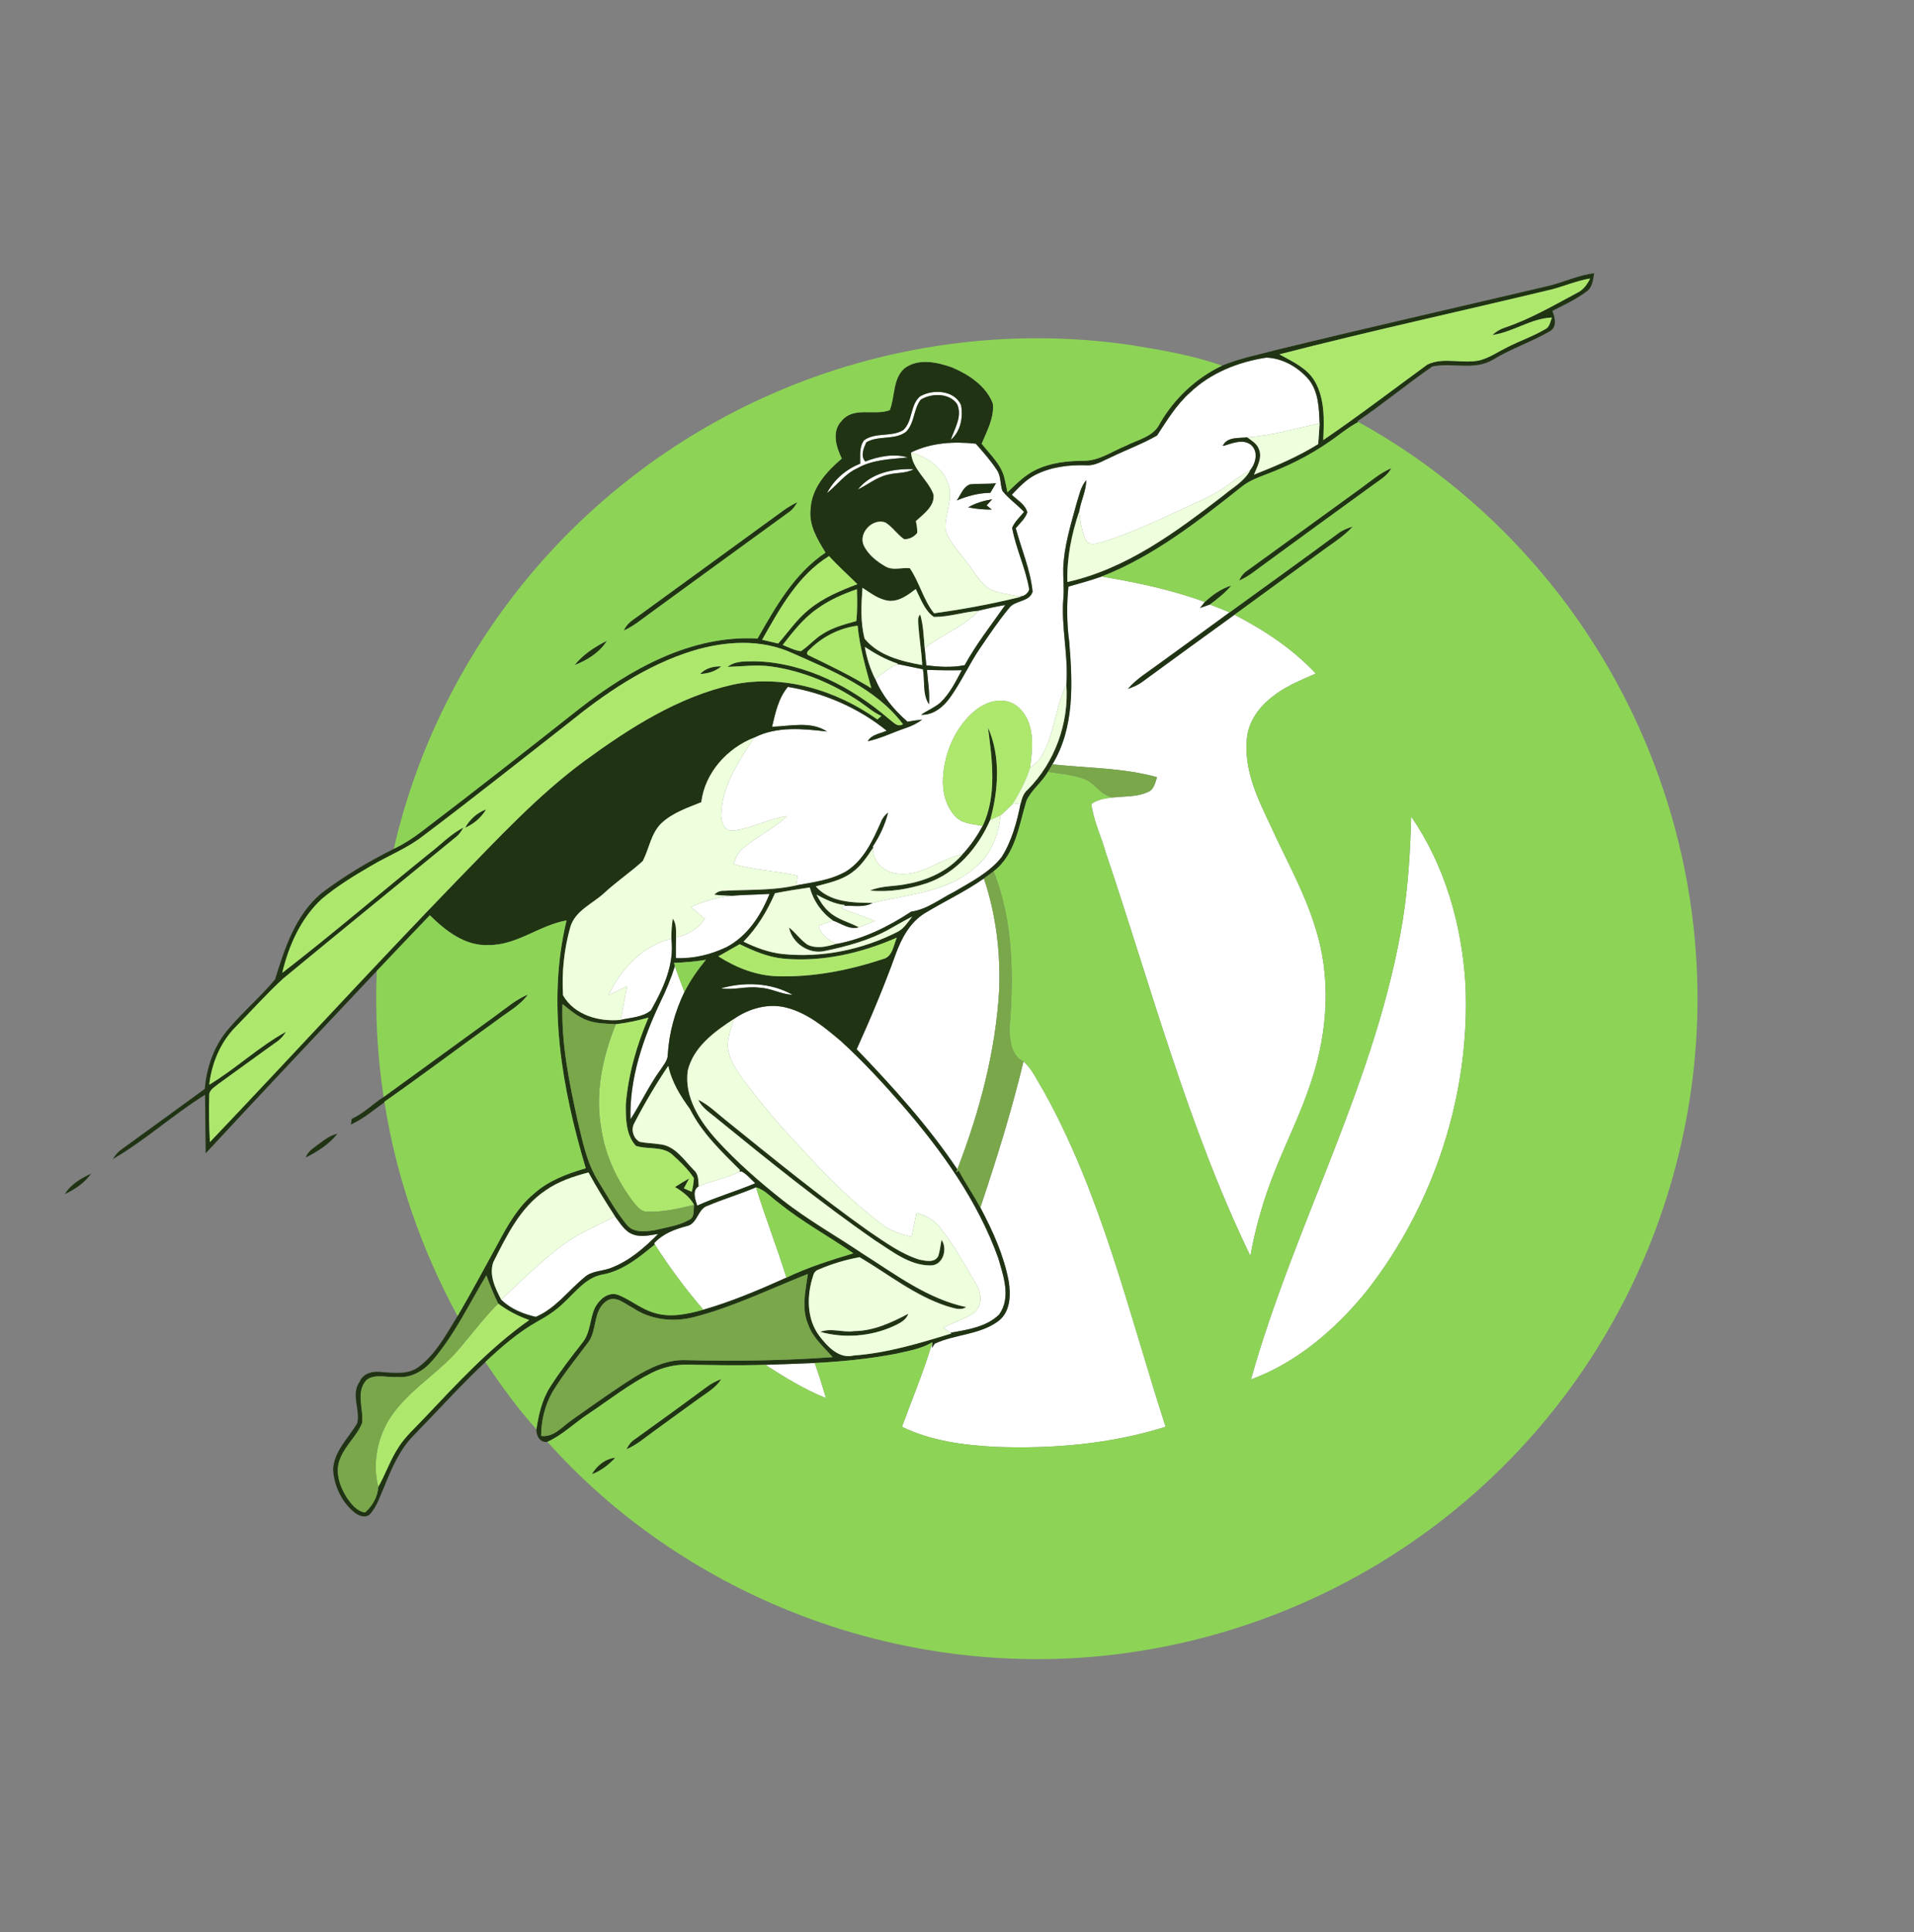 <?xml version="1.0" encoding="UTF-8" ?>
<!DOCTYPE svg PUBLIC "-//W3C//DTD SVG 1.1//EN" "http://www.w3.org/Graphics/SVG/1.1/DTD/svg11.dtd">
<svg width="650pt" height="656pt" viewBox="0 0 650 656" version="1.1" xmlns="http://www.w3.org/2000/svg">
<rect x="0" y="0" width="650" height="656" fill="#808080" stroke="none"/>
<g id="#ffffffff">
<path fill="#ffffff" opacity="1.00" d=" M 404.17 133.26 C 411.19 126.57 420.57 122.87 430.05 121.42 C 435.55 121.61 440.77 124.61 444.34 128.72 C 447.80 132.89 447.94 138.59 448.14 143.74 C 439.97 145.40 431.94 147.96 423.57 148.47 C 420.75 148.87 416.86 148.22 415.32 151.25 L 414.40 150.87 L 415.53 151.39 C 418.43 150.54 422.03 148.91 424.79 151.01 C 427.42 153.22 426.53 157.21 424.61 159.57 C 422.10 161.02 419.69 162.64 417.40 164.42 C 413.05 167.74 407.96 169.85 403.03 172.13 C 393.80 176.44 384.53 180.80 374.82 183.93 C 372.90 184.36 369.95 185.61 368.73 183.32 C 367.29 180.32 366.92 176.96 366.49 173.71 C 367.03 170.09 368.86 166.75 368.89 163.04 C 366.96 165.30 366.47 168.33 365.57 171.07 C 363.62 178.27 361.34 185.50 361.08 193.01 C 361.01 196.32 361.41 199.63 361.14 202.93 C 360.27 212.81 362.93 222.59 362.14 232.48 C 358.46 240.00 358.14 248.71 354.08 256.10 C 353.19 258.05 351.47 259.38 349.83 260.66 C 350.45 255.42 351.21 249.87 349.14 244.84 C 347.78 241.47 344.86 238.36 341.09 237.99 C 336.98 237.44 333.04 239.44 330.11 242.16 C 324.08 247.73 320.74 255.84 320.26 263.96 C 319.97 268.73 321.14 273.86 324.59 277.34 C 326.94 279.81 330.60 279.76 333.71 280.46 C 331.79 283.93 329.55 287.23 326.83 290.12 C 319.57 291.37 313.61 297.16 305.96 296.71 C 301.07 296.71 296.23 293.10 296.51 287.86 L 296.43 287.37 C 298.75 283.87 300.56 280.00 301.59 275.92 C 300.54 276.75 299.67 277.80 299.20 279.08 C 296.46 285.26 293.45 291.89 287.58 295.72 C 282.37 298.82 276.23 299.53 270.37 300.61 C 270.55 299.50 270.73 298.41 270.91 297.31 C 263.69 295.72 256.24 295.41 249.11 293.38 C 249.82 291.51 250.52 289.51 252.14 288.22 C 256.85 284.06 262.74 281.47 267.27 277.08 C 260.97 278.01 255.28 281.31 248.96 282.01 C 245.71 282.42 244.73 278.51 244.96 276.01 C 245.45 266.40 251.07 258.22 256.16 250.43 C 263.81 246.54 272.61 247.42 280.84 248.38 C 275.43 244.76 268.29 246.56 262.19 246.77 C 263.33 242.04 264.34 237.04 267.57 233.22 C 279.74 235.21 291.54 240.34 301.13 248.10 C 298.93 249.13 296.00 249.33 294.70 251.68 C 299.06 250.74 303.08 248.74 307.28 247.30 C 309.38 246.62 311.40 245.68 313.16 244.33 C 311.49 244.49 309.84 244.76 308.20 245.05 C 303.57 241.02 299.64 236.30 297.26 230.60 C 299.56 228.65 302.03 226.89 304.68 225.45 C 307.59 226.06 310.51 226.65 313.43 227.24 C 314.14 231.14 313.23 235.68 315.47 239.12 C 315.81 235.21 315.08 231.33 314.80 227.44 C 318.74 227.58 322.69 227.64 326.63 227.55 C 324.60 231.40 322.61 235.39 319.46 238.47 C 317.47 240.22 314.96 241.20 312.79 242.69 C 316.99 242.88 320.41 239.98 322.71 236.75 C 326.49 231.45 329.16 225.45 332.83 220.07 C 335.96 215.49 339.06 210.86 342.60 206.58 C 344.57 203.70 349.50 204.56 350.67 200.93 C 349.94 193.50 346.89 186.52 344.95 179.35 C 346.36 177.65 348.14 176.11 348.88 173.97 C 348.17 171.25 345.48 169.83 343.61 167.99 C 345.95 165.54 348.32 162.98 351.35 161.36 C 356.76 158.52 362.99 157.78 369.02 157.98 C 372.04 158.17 374.62 156.38 377.28 155.25 C 382.46 152.73 387.93 150.74 392.93 147.87 C 396.30 142.73 399.52 137.38 404.17 133.26 Z" />
<path fill="#ffffff" opacity="1.00" d=" M 312.43 134.60 C 316.77 132.07 324.02 132.42 326.36 137.49 C 327.15 141.59 326.25 146.55 322.88 149.33 C 324.19 145.49 326.92 141.28 325.02 137.18 C 322.37 133.37 316.31 133.44 312.68 135.71 C 310.18 138.95 310.64 143.73 307.64 146.67 C 303.72 149.52 298.32 147.76 294.21 150.17 C 293.29 152.19 292.14 154.76 293.85 156.69 C 298.37 154.97 303.56 153.91 308.31 155.32 C 302.47 155.91 296.35 156.01 291.11 159.01 C 286.95 160.87 284.32 164.70 280.84 167.44 C 283.20 162.87 287.35 159.30 292.13 157.44 C 292.17 154.78 291.73 151.77 293.43 149.50 C 297.32 146.65 302.71 148.49 306.75 146.03 C 310.03 142.99 309.03 137.52 312.43 134.60 Z" />
<path fill="#ffffff" opacity="1.00" d=" M 309.40 153.62 C 316.26 150.28 323.90 149.84 331.38 150.65 C 333.91 153.49 336.43 156.37 338.53 159.56 C 339.99 161.64 339.60 164.33 340.40 166.65 C 342.53 169.34 345.41 171.31 347.77 173.80 C 346.37 175.55 344.62 177.11 343.72 179.19 C 345.01 186.34 348.34 192.98 349.54 200.16 C 349.10 201.61 347.53 202.70 346.02 202.51 C 342.47 201.68 338.62 201.45 335.41 199.60 C 332.25 197.02 330.36 193.29 327.79 190.20 C 325.40 186.94 322.30 183.96 321.16 179.98 C 320.61 174.64 324.02 169.30 321.91 164.06 C 319.94 158.63 314.78 155.11 309.40 153.62 M 329.43 164.46 C 327.06 165.29 326.27 168.10 324.90 169.93 C 328.53 168.41 332.37 167.39 336.32 167.33 C 336.95 166.24 337.59 165.15 338.24 164.06 C 335.31 164.44 332.35 164.13 329.43 164.46 M 328.77 172.26 C 331.42 172.80 334.11 173.05 336.82 173.02 C 336.38 172.66 335.50 171.95 335.06 171.60 C 335.69 170.90 336.32 170.21 336.95 169.51 C 334.09 170.00 331.30 170.82 328.77 172.26 Z" />
<path fill="#ffffff" opacity="1.00" d=" M 291.34 166.20 C 295.71 160.56 303.53 159.01 310.31 159.31 C 307.58 160.83 304.33 160.39 301.40 161.20 C 297.67 162.04 294.72 164.59 291.34 166.20 Z" />
<path fill="#ffffff" opacity="1.00" d=" M 362.84 199.17 C 366.63 198.13 370.42 197.04 374.14 195.75 C 386.00 197.78 397.83 200.22 409.16 204.39 C 408.75 204.90 407.94 205.92 407.53 206.44 C 408.28 206.17 409.78 205.63 410.53 205.36 L 410.87 205.26 C 413.12 206.08 415.35 207.00 417.56 207.93 C 409.57 213.83 401.49 219.62 393.47 225.48 C 389.89 228.16 385.96 230.46 383.03 233.90 C 384.66 233.33 386.28 232.70 387.69 231.68 C 398.18 223.99 408.70 216.34 419.24 208.73 C 429.37 213.95 439.03 220.32 446.84 228.69 C 441.65 230.99 436.27 233.13 431.84 236.77 C 427.41 240.22 423.88 245.21 423.42 250.94 C 422.41 261.41 427.12 271.19 431.51 280.37 C 436.62 291.73 442.90 302.62 446.56 314.59 C 452.17 331.60 450.96 350.33 445.30 367.17 C 441.91 377.69 436.90 387.59 432.84 397.86 C 429.15 407.08 426.39 416.65 424.63 426.43 C 403.45 382.62 391.03 335.37 375.50 289.43 C 373.97 283.93 371.34 278.69 370.63 273.00 C 372.82 271.31 375.65 271.04 378.31 270.74 C 382.22 270.32 386.39 270.60 390.01 268.83 C 391.97 267.96 392.29 265.67 392.94 263.88 C 381.36 260.67 369.25 260.80 357.40 259.51 C 364.98 247.05 364.25 231.87 363.11 217.89 C 362.27 211.68 362.22 205.40 362.84 199.17 Z" />
<path fill="#ffffff" opacity="1.00" d=" M 332.52 207.28 C 335.46 206.57 338.40 205.91 341.39 205.42 C 336.69 212.15 331.57 218.63 327.61 225.85 C 323.31 226.72 318.91 226.44 314.58 225.91 C 314.41 223.94 314.19 221.99 314.02 220.03 C 319.94 215.49 327.24 212.83 332.43 207.38 L 332.52 207.28 Z" />
<path fill="#ffffff" opacity="1.00" d=" M 339.84 276.80 C 341.21 275.60 342.51 274.32 343.83 273.06 C 344.53 272.96 345.93 272.78 346.63 272.69 C 345.37 279.04 343.65 285.49 340.16 291.01 C 335.92 296.37 329.62 299.50 323.85 302.91 C 319.12 305.28 314.83 308.78 309.46 309.53 C 301.66 314.65 293.17 318.87 283.92 320.53 L 283.86 320.49 C 281.37 318.99 278.66 317.38 277.92 314.35 C 279.57 313.74 281.22 313.15 282.88 312.56 C 285.70 313.55 288.52 315.79 291.65 314.84 C 293.52 314.23 295.31 313.45 297.12 312.68 C 293.34 311.19 289.48 309.91 285.73 308.34 L 286.63 307.57 C 289.89 307.41 293.35 308.25 296.36 306.58 C 308.47 303.61 322.35 302.99 331.87 293.93 C 336.84 289.65 339.11 283.15 339.84 276.80 Z" />
<path fill="#ffffff" opacity="1.00" d=" M 479.24 277.28 C 490.73 293.88 496.40 313.96 497.66 333.97 C 499.42 371.20 487.14 408.90 464.21 438.24 C 453.75 451.18 440.60 462.56 424.83 468.38 C 439.69 415.44 467.72 366.60 476.47 311.88 C 478.23 300.43 478.95 288.85 479.24 277.28 Z" />
<path fill="#ffffff" opacity="1.00" d=" M 314.03 310.09 C 320.66 306.04 327.77 302.77 334.13 298.27 C 338.23 310.38 339.79 323.30 339.33 336.05 C 338.13 357.01 332.64 377.53 325.11 397.05 C 315.22 382.26 303.21 369.06 290.93 356.25 C 295.70 345.70 300.19 335.02 304.12 324.13 C 306.09 318.71 308.96 313.20 314.03 310.09 Z" />
<path fill="#ffffff" opacity="1.00" d=" M 248.21 304.16 C 252.58 303.81 256.96 303.78 261.34 303.51 C 258.43 310.82 253.78 317.93 246.63 321.63 C 241.32 324.13 235.43 325.59 229.53 325.29 C 229.51 322.94 229.51 320.60 229.59 318.26 C 233.54 317.40 237.13 315.40 239.36 311.95 C 237.79 310.58 236.15 309.30 234.60 307.92 C 238.92 305.99 243.52 304.75 248.21 304.16 Z" />
<path fill="#ffffff" opacity="1.00" d=" M 206.68 337.89 C 210.78 329.04 218.28 321.10 227.99 318.72 C 229.11 327.40 225.25 335.70 221.07 343.05 C 218.29 345.42 214.24 345.46 210.80 346.28 C 211.55 342.47 212.27 338.66 212.94 334.84 C 210.86 335.86 208.78 336.89 206.68 337.89 Z" />
<path fill="#ffffff" opacity="1.00" d=" M 229.21 327.99 C 230.17 330.96 231.30 333.88 232.44 336.79 C 229.23 343.45 227.21 350.67 226.78 358.07 C 226.79 360.04 225.37 361.54 224.38 363.12 C 220.47 368.47 217.69 374.51 214.11 380.07 C 213.72 366.15 218.37 352.70 224.23 340.28 C 226.19 336.31 227.88 332.21 229.21 327.99 Z" />
<path fill="#ffffff" opacity="1.00" d=" M 244.88 335.57 C 252.81 333.31 261.86 333.63 269.14 337.76 C 265.26 337.62 261.78 335.47 257.89 335.35 C 253.55 334.75 249.20 336.28 244.88 335.57 Z" />
<path fill="#ffffff" opacity="1.00" d=" M 249.25 345.96 C 254.39 342.39 260.95 340.53 267.12 342.14 C 274.25 343.98 280.06 348.83 285.57 353.48 C 293.05 360.31 299.92 367.76 306.57 375.39 C 319.90 390.79 332.03 407.78 338.98 427.08 C 340.76 433.17 343.44 440.61 339.31 446.32 C 334.99 450.59 328.48 451.49 322.78 452.53 C 322.18 452.12 321.00 451.28 320.40 450.86 C 323.73 448.92 327.58 447.97 330.75 445.77 C 333.86 443.27 333.32 438.73 331.35 435.70 C 327.55 429.25 323.92 422.65 319.23 416.80 C 317.27 414.16 314.29 412.71 311.23 411.76 C 310.68 414.46 310.15 417.17 309.60 419.88 C 305.72 419.09 301.92 417.70 298.81 415.18 C 289.10 407.68 280.26 399.09 272.17 389.87 C 265.01 382.61 258.55 374.70 252.40 366.57 C 249.90 363.13 247.39 359.32 247.15 354.95 C 247.23 351.84 248.43 348.92 249.25 345.96 Z" />
<path fill="#ffffff" opacity="1.00" d=" M 347.58 360.39 C 350.53 362.96 352.08 366.68 354.14 369.94 C 374.13 405.62 383.33 445.83 395.85 484.44 C 377.24 490.30 357.52 491.98 338.09 491.25 C 327.25 490.68 316.17 489.25 306.31 484.44 C 309.81 474.90 313.77 465.50 316.65 455.74 L 316.52 457.64 L 317.42 456.22 C 324.26 453.04 332.48 453.25 338.76 448.76 C 343.15 445.71 343.32 439.76 342.55 434.98 C 340.88 426.16 337.11 417.89 332.93 410.00 C 338.42 393.65 343.56 377.16 347.58 360.39 Z" />
<path fill="#ffffff" opacity="1.00" d=" M 237.28 402.77 C 241.80 400.84 246.77 400.15 251.13 397.79 L 251.92 397.78 C 253.70 398.76 254.99 400.41 256.49 401.76 C 250.00 404.50 243.20 406.44 236.78 409.35 C 236.12 407.25 234.92 404.25 237.28 402.77 Z" />
<path fill="#ffffff" opacity="1.00" d=" M 240.51 409.31 C 245.84 407.04 251.41 405.42 256.73 403.13 C 259.92 413.43 263.87 423.49 267.07 433.80 C 257.87 437.93 248.56 441.90 238.85 444.70 C 232.84 437.71 227.36 430.30 222.38 422.54 L 222.13 422.16 C 225.03 418.91 229.06 417.40 233.15 416.32 C 237.01 415.55 236.84 410.31 240.51 409.31 Z" />
<path fill="#ffffff" opacity="1.00" d=" M 189.80 423.71 C 195.55 419.14 202.39 416.34 208.88 413.04 C 210.67 415.30 212.17 418.21 215.10 419.16 C 217.83 420.18 220.73 419.35 223.50 418.98 C 218.83 423.69 213.66 428.20 207.36 430.56 C 204.43 431.66 200.92 431.47 198.49 433.69 C 193.00 438.19 188.68 444.28 181.95 447.13 C 177.65 446.14 173.44 444.45 170.24 441.32 C 176.57 435.25 182.90 429.14 189.80 423.71 Z" />
<path fill="#ffffff" opacity="1.00" d=" M 259.89 463.40 C 265.49 463.20 271.09 463.03 276.69 462.78 C 278.07 466.72 279.33 470.69 280.50 474.70 C 273.19 471.78 266.48 467.64 259.89 463.40 Z" />
</g>
<g id="#203414ff">
<path fill="#203414" opacity="1.00" d=" M 526.02 97.05 C 531.19 95.79 536.05 93.42 541.38 92.77 C 540.97 94.92 540.86 97.44 538.95 98.86 C 535.34 101.59 531.21 103.52 527.19 105.56 C 528.00 107.76 528.90 110.85 526.47 112.39 C 520.19 116.05 513.21 118.35 506.98 122.14 C 500.69 125.91 493.17 122.98 486.41 124.44 C 477.77 130.41 469.66 137.18 460.94 143.08 L 461.28 143.28 C 457.65 145.18 454.55 147.91 451.16 150.17 C 444.65 154.68 437.50 158.23 430.10 161.02 C 427.28 162.09 424.40 163.16 421.98 165.02 C 407.14 176.79 391.95 188.78 374.14 195.75 C 370.42 197.04 366.63 198.13 362.84 199.17 C 362.22 205.40 362.27 211.68 363.11 217.89 C 364.25 231.87 364.98 247.05 357.40 259.51 C 356.92 260.38 356.40 261.21 355.89 262.05 C 353.86 265.62 350.33 268.13 348.60 271.85 C 346.05 280.21 344.89 290.16 337.43 295.83 C 336.35 296.67 335.24 297.47 334.13 298.27 C 327.77 302.77 320.66 306.04 314.03 310.09 C 308.96 313.20 306.09 318.71 304.12 324.13 C 300.19 335.02 295.70 345.70 290.93 356.25 C 303.21 369.06 315.22 382.26 325.11 397.05 L 324.73 398.08 L 325.60 397.45 C 327.86 401.74 330.62 405.73 332.93 410.00 C 337.11 417.89 340.88 426.16 342.55 434.98 C 343.32 439.76 343.15 445.71 338.76 448.76 C 332.48 453.25 324.26 453.04 317.42 456.22 L 316.52 457.64 L 316.65 455.74 C 312.83 458.01 308.38 458.71 304.11 459.68 C 295.06 461.39 285.88 462.32 276.69 462.78 C 271.09 463.03 265.49 463.20 259.89 463.40 C 251.24 463.69 242.59 463.52 233.95 463.35 C 229.54 463.21 225.15 464.19 221.22 466.18 C 213.67 469.97 207.01 475.24 200.00 479.92 C 195.22 483.01 191.14 487.18 185.90 489.55 C 183.40 489.93 182.06 487.48 182.17 485.32 C 182.90 480.30 184.09 475.20 186.85 470.87 C 190.19 465.66 193.97 460.74 197.80 455.87 C 200.55 452.50 200.25 447.86 202.03 444.05 C 203.38 441.36 206.32 438.64 209.56 439.54 C 213.99 441.14 217.62 444.48 222.21 445.76 C 227.69 447.48 233.48 446.19 238.85 444.70 C 248.56 441.90 257.87 437.93 267.07 433.80 C 274.36 430.29 282.09 427.87 289.82 425.54 C 281.44 419.76 272.45 414.89 264.53 408.47 C 261.96 406.66 259.83 404.03 256.73 403.13 C 251.41 405.42 245.84 407.04 240.51 409.31 C 236.84 410.31 237.01 415.55 233.15 416.32 C 229.06 417.40 225.03 418.91 222.13 422.16 L 222.38 422.54 C 217.21 426.80 211.79 431.29 205.04 432.67 C 199.19 433.52 195.60 438.56 191.53 442.28 C 188.92 444.88 185.81 446.89 182.59 448.65 C 176.02 452.35 170.27 457.31 164.81 462.47 C 156.34 470.46 148.54 479.12 140.41 487.44 C 135.59 492.36 132.90 498.79 130.37 505.07 C 129.01 508.13 128.00 511.46 125.73 514.01 C 124.35 515.54 122.06 514.79 120.64 513.73 C 116.12 510.24 113.47 504.61 113.12 498.97 C 113.41 492.71 118.35 488.30 121.32 483.23 C 122.43 478.59 119.05 473.48 122.14 469.14 C 123.43 466.03 126.97 465.43 129.95 465.90 C 134.03 466.13 138.62 466.77 142.13 464.16 C 148.06 459.75 151.56 453.00 155.39 446.86 C 160.17 438.70 164.61 430.35 169.17 422.07 C 172.42 415.98 175.90 409.78 181.32 405.31 C 186.27 400.85 192.62 398.50 198.93 396.67 C 190.83 369.60 185.66 340.48 192.40 312.52 C 183.22 314.11 175.60 320.95 166.01 320.88 C 158.00 321.31 151.35 316.07 145.97 310.76 C 139.94 317.05 133.94 323.37 127.94 329.69 C 108.54 350.29 89.09 370.84 69.85 391.59 C 69.74 384.97 69.74 378.34 69.63 371.72 C 58.82 378.46 49.30 387.16 38.30 393.57 C 39.10 392.30 40.01 391.10 41.26 390.27 C 50.70 383.42 60.15 376.59 69.56 369.71 C 70.12 362.62 72.53 355.60 77.03 350.03 C 82.13 343.86 88.31 338.67 93.42 332.53 C 96.67 321.97 100.36 310.64 109.16 303.29 C 116.81 297.45 125.14 292.54 133.73 288.23 C 137.11 286.58 140.30 284.56 143.27 282.26 C 161.24 268.62 178.96 254.66 196.67 240.70 C 213.93 227.25 234.66 215.53 257.27 216.80 C 263.41 206.02 269.78 194.69 280.35 187.63 C 277.62 183.18 274.63 178.34 275.27 172.88 C 275.59 165.71 280.70 160.11 285.87 155.70 C 283.97 151.73 282.34 146.52 285.83 142.89 C 289.93 137.90 296.93 141.26 302.17 139.26 C 304.00 134.64 303.12 128.68 307.13 125.09 C 311.78 121.52 318.26 122.95 323.36 124.76 C 329.02 127.18 334.86 131.01 337.16 136.98 C 337.71 141.81 335.17 146.32 333.38 150.66 C 336.35 154.44 340.28 157.92 341.23 162.85 C 341.57 164.27 341.84 165.72 342.13 167.16 C 345.07 164.37 347.95 161.37 351.65 159.58 C 356.73 157.09 362.48 156.48 368.07 156.45 C 373.31 156.48 377.68 153.23 382.37 151.35 C 386.42 149.24 391.74 148.33 393.89 143.80 C 398.77 135.33 406.20 128.33 415.05 124.14 C 421.14 121.61 427.65 120.41 433.99 118.69 C 464.61 111.24 495.34 104.26 526.02 97.05 M 527.12 98.23 C 496.25 105.66 465.23 112.40 434.48 120.31 C 438.87 122.74 443.83 124.91 446.49 129.42 C 449.98 135.45 449.69 142.70 449.38 149.42 C 461.43 141.23 472.99 132.35 484.76 123.77 C 490.42 121.07 496.97 123.76 502.89 122.25 C 506.14 121.28 508.96 119.32 511.98 117.85 C 516.16 115.71 520.64 114.20 524.69 111.81 C 526.30 111.12 526.44 109.23 527.05 107.82 C 519.85 108.10 513.83 112.78 506.80 113.75 C 508.03 112.61 509.48 111.74 511.09 111.22 C 519.67 108.33 527.53 103.74 535.49 99.49 C 537.62 98.52 539.02 96.63 540.00 94.56 C 535.57 95.30 531.43 97.08 527.12 98.23 M 404.17 133.26 C 399.52 137.38 396.30 142.73 392.93 147.87 C 387.93 150.74 382.46 152.73 377.28 155.25 C 374.62 156.38 372.04 158.17 369.02 157.98 C 362.99 157.78 356.76 158.52 351.35 161.36 C 348.32 162.98 345.95 165.54 343.61 167.99 C 345.48 169.83 348.17 171.25 348.88 173.97 C 348.14 176.11 346.36 177.65 344.95 179.35 C 346.89 186.52 349.94 193.50 350.67 200.93 C 349.50 204.56 344.57 203.70 342.60 206.58 C 339.06 210.86 335.96 215.49 332.83 220.07 C 329.16 225.45 326.49 231.45 322.71 236.75 C 320.41 239.98 316.99 242.88 312.79 242.69 C 314.96 241.20 317.47 240.22 319.46 238.47 C 322.61 235.39 324.60 231.40 326.63 227.55 C 322.69 227.64 318.74 227.58 314.80 227.44 C 315.08 231.33 315.81 235.21 315.47 239.12 C 313.23 235.68 314.14 231.14 313.43 227.24 C 310.51 226.65 307.59 226.06 304.68 225.45 L 304.88 225.33 C 300.88 224.02 297.20 221.96 293.70 219.66 C 294.37 223.45 295.51 227.16 297.26 230.60 C 299.64 236.30 303.57 241.02 308.20 245.05 C 309.84 244.76 311.49 244.49 313.16 244.33 C 311.40 245.68 309.38 246.62 307.28 247.30 C 303.08 248.74 299.06 250.74 294.70 251.68 C 296.00 249.33 298.93 249.13 301.13 248.10 C 291.54 240.34 279.74 235.21 267.57 233.22 C 264.34 237.04 263.33 242.04 262.19 246.77 C 268.29 246.56 275.43 244.76 280.84 248.38 C 272.61 247.42 263.81 246.54 256.16 250.43 C 246.95 254.01 239.39 262.38 238.16 272.37 C 233.42 274.29 228.37 275.97 224.58 279.55 C 221.05 283.01 220.47 288.15 218.29 292.36 C 214.09 296.16 209.36 299.36 205.19 303.22 C 201.22 306.89 195.33 309.17 193.68 314.78 C 191.57 322.26 190.73 330.20 191.21 337.94 C 195.05 344.68 203.48 347.01 210.80 346.28 C 214.24 345.46 218.29 345.42 221.07 343.05 C 225.25 335.70 229.11 327.40 227.99 318.72 C 227.98 316.42 228.12 314.13 228.48 311.87 C 229.79 313.76 229.58 316.07 229.59 318.26 C 229.51 320.60 229.51 322.94 229.53 325.29 C 235.43 325.59 241.32 324.13 246.63 321.63 C 253.78 317.93 258.43 310.82 261.34 303.51 C 256.96 303.78 252.58 303.81 248.21 304.16 C 246.33 304.12 244.45 304.01 242.59 303.78 C 243.44 302.83 244.64 302.40 245.91 302.45 C 254.08 302.00 262.34 302.43 270.37 300.61 C 276.23 299.53 282.37 298.82 287.58 295.72 C 293.45 291.89 296.46 285.26 299.20 279.08 C 299.67 277.80 300.54 276.75 301.59 275.92 C 300.56 280.00 298.75 283.87 296.43 287.37 L 296.51 287.86 C 294.46 290.89 292.41 294.06 289.38 296.21 C 285.79 298.93 281.27 299.78 277.04 300.97 C 281.89 306.42 289.62 306.50 296.36 306.58 C 293.35 308.25 289.89 307.41 286.63 307.57 L 286.96 307.29 C 283.43 307.00 280.33 305.35 277.27 303.76 C 278.42 305.82 279.64 307.91 281.44 309.49 C 284.30 312.18 288.25 313.05 291.65 314.84 C 288.52 315.79 285.70 313.55 282.88 312.56 C 278.99 309.88 276.23 305.86 274.99 301.32 C 271.04 301.88 267.10 302.52 263.18 303.29 C 260.55 309.32 257.14 315.01 252.51 319.72 C 256.74 321.78 261.23 323.47 265.95 323.94 C 279.19 325.26 292.73 322.48 304.58 316.51 C 306.90 315.43 308.27 313.14 309.79 311.21 C 307.25 312.50 304.79 313.94 302.30 315.33 C 295.47 319.22 287.77 321.28 280.13 322.89 C 274.71 324.15 269.03 320.28 267.95 314.91 C 270.23 316.68 271.86 319.17 274.27 320.78 C 277.30 322.22 280.80 321.42 283.86 320.49 L 283.92 320.53 C 293.17 318.87 301.66 314.65 309.46 309.53 C 314.83 308.78 319.12 305.28 323.85 302.91 C 329.62 299.50 335.92 296.37 340.16 291.01 C 343.65 285.49 345.37 279.04 346.63 272.69 L 346.65 272.69 C 347.05 270.95 347.65 269.23 349.07 268.05 C 358.25 258.80 363.06 245.45 362.14 232.48 C 362.93 222.59 360.27 212.81 361.14 202.93 C 361.41 199.63 361.01 196.32 361.08 193.01 C 361.34 185.50 363.62 178.27 365.57 171.07 C 366.47 168.33 366.96 165.30 368.89 163.04 C 368.86 166.75 367.03 170.09 366.49 173.71 C 363.89 181.39 362.27 189.48 362.49 197.61 C 382.54 193.13 399.40 180.62 415.36 168.31 C 418.58 165.56 422.62 163.48 424.61 159.57 C 426.53 157.21 427.42 153.22 424.79 151.01 C 422.03 148.91 418.43 150.54 415.53 151.39 L 414.40 150.87 L 415.32 151.25 C 416.86 148.22 420.75 148.87 423.57 148.47 C 425.01 149.61 426.82 150.56 427.49 152.40 C 428.82 155.39 426.92 158.42 425.86 161.16 C 433.35 158.20 440.82 155.06 447.66 150.77 C 447.87 148.43 448.02 146.08 448.14 143.74 C 447.94 138.59 447.80 132.89 444.34 128.72 C 440.77 124.61 435.55 121.61 430.05 121.42 C 420.57 122.87 411.19 126.57 404.17 133.26 M 312.43 134.60 C 309.03 137.52 310.03 142.99 306.75 146.03 C 302.71 148.49 297.32 146.65 293.43 149.50 C 291.73 151.77 292.17 154.78 292.13 157.44 C 287.35 159.30 283.20 162.87 280.84 167.44 C 284.32 164.70 286.95 160.87 291.11 159.01 C 296.35 156.01 302.47 155.91 308.31 155.32 C 303.56 153.91 298.37 154.97 293.85 156.69 C 292.14 154.76 293.29 152.19 294.21 150.17 C 298.32 147.76 303.72 149.52 307.64 146.67 C 310.64 143.73 310.18 138.95 312.68 135.71 C 316.31 133.44 322.37 133.37 325.02 137.18 C 326.92 141.28 324.19 145.49 322.88 149.33 C 326.25 146.55 327.15 141.59 326.36 137.49 C 324.02 132.42 316.77 132.07 312.43 134.60 M 309.40 153.62 C 309.74 159.38 315.20 162.81 317.05 167.97 C 317.39 172.01 313.63 174.50 311.03 176.94 C 311.36 178.25 311.51 179.58 311.51 180.93 C 310.45 182.28 308.76 183.18 307.02 183.06 C 304.66 181.45 303.10 178.88 300.65 177.39 C 296.44 175.85 291.58 180.79 293.24 184.99 C 294.71 188.24 297.66 190.57 300.69 192.32 C 303.20 193.81 306.22 192.65 308.96 192.91 C 312.26 197.67 313.52 203.63 317.21 208.22 C 327.12 206.87 336.99 205.05 346.68 202.64 L 346.02 202.51 C 347.53 202.70 349.10 201.61 349.54 200.16 C 348.34 192.98 345.01 186.34 343.72 179.19 C 344.62 177.11 346.37 175.55 347.77 173.80 C 345.41 171.31 342.53 169.34 340.40 166.65 C 339.60 164.33 339.99 161.64 338.53 159.56 C 336.43 156.37 333.91 153.49 331.38 150.65 C 323.90 149.84 316.26 150.28 309.40 153.62 M 291.34 166.20 C 294.72 164.59 297.67 162.04 301.40 161.20 C 304.33 160.39 307.58 160.83 310.31 159.31 C 303.53 159.01 295.71 160.56 291.34 166.20 M 258.82 217.22 C 260.64 217.64 262.45 218.06 264.27 218.50 C 267.76 214.55 270.73 210.08 274.91 206.80 C 279.69 202.89 285.46 200.52 291.17 198.35 C 287.97 195.16 284.57 192.17 281.55 188.81 C 270.91 195.36 264.81 206.69 258.82 217.22 M 277.57 206.66 C 272.84 209.92 269.30 214.51 265.81 218.98 C 267.83 219.78 269.81 220.85 272.01 221.10 C 274.63 219.38 276.65 216.88 279.36 215.26 C 282.83 213.01 286.87 211.98 290.80 210.87 C 291.20 207.27 291.12 203.66 291.01 200.06 C 286.28 201.69 281.64 203.72 277.57 206.66 M 292.90 199.58 C 292.48 205.32 292.16 211.23 293.63 216.85 C 298.32 222.63 306.17 224.55 313.18 225.81 C 312.95 221.20 312.17 216.65 311.85 212.06 C 311.83 210.89 311.52 209.54 312.51 208.65 C 313.60 212.34 313.68 216.22 314.02 220.03 C 314.19 221.99 314.41 223.94 314.58 225.91 C 318.91 226.44 323.31 226.72 327.61 225.85 C 331.57 218.63 336.69 212.15 341.39 205.42 C 338.40 205.91 335.46 206.57 332.52 207.28 L 332.43 207.38 C 327.29 207.76 322.31 209.50 317.15 209.48 C 313.95 207.26 312.68 203.34 310.99 200.00 C 308.35 202.02 305.40 204.27 301.87 203.99 C 298.46 203.58 295.69 201.39 292.90 199.58 M 275.79 219.72 C 275.25 220.46 273.39 221.32 274.35 222.38 C 281.66 225.88 288.97 229.43 295.89 233.67 C 293.99 226.68 291.93 219.69 291.25 212.45 C 285.49 213.18 280.06 215.80 275.79 219.72 M 235.12 221.01 C 219.31 225.92 205.46 235.43 192.72 245.76 C 176.45 258.46 160.29 271.33 143.79 283.74 C 138.38 288.01 131.89 290.50 126.00 294.00 C 120.19 297.38 114.40 300.91 109.25 305.25 C 102.14 311.83 98.07 321.04 95.85 330.33 C 112.82 317.21 129.11 303.23 145.81 289.76 C 149.66 286.83 153.03 283.20 157.39 280.98 C 156.72 282.09 156.05 283.24 155.01 284.06 C 135.41 300.13 115.73 316.10 96.19 332.24 C 90.45 337.50 85.28 343.34 79.82 348.87 C 74.75 354.10 71.89 361.12 71.06 368.30 C 80.12 362.83 87.88 355.40 97.15 350.31 C 96.28 351.68 95.22 352.94 93.85 353.83 C 87.23 358.53 80.70 363.35 74.10 368.08 C 72.90 369.13 70.99 370.03 71.07 371.89 C 70.86 377.18 71.04 382.48 71.28 387.77 C 99.50 358.14 127.12 327.93 155.60 298.55 C 169.28 284.55 182.64 270.06 198.44 258.40 C 213.75 247.21 230.25 236.61 249.01 232.43 C 266.06 228.89 284.01 234.34 297.96 244.28 C 298.41 243.89 298.85 243.49 299.30 243.10 C 296.57 241.87 294.33 239.86 291.88 238.20 C 282.89 232.14 272.64 227.78 261.87 226.29 C 256.95 225.59 252.00 226.30 247.08 226.43 C 249.89 224.17 253.73 224.61 257.10 224.54 C 273.85 225.19 289.39 233.37 301.90 244.11 C 303.31 245.09 304.65 247.06 306.66 245.90 C 297.43 233.64 282.68 227.79 269.11 221.76 C 258.44 216.83 246.11 217.65 235.12 221.01 M 300.26 245.26 C 300.49 245.49 300.49 245.49 300.26 245.26 M 265.94 325.48 C 260.73 324.96 255.87 322.85 251.20 320.59 C 248.80 321.98 246.38 323.34 243.96 324.71 C 249.97 328.55 256.83 331.27 264.04 331.47 C 276.18 331.83 288.28 329.46 299.78 325.66 C 303.13 324.93 303.40 320.96 304.57 318.35 C 292.48 323.66 279.18 326.72 265.94 325.48 M 228.86 326.94 L 229.21 327.99 C 227.88 332.21 226.19 336.31 224.23 340.28 C 218.37 352.70 213.72 366.15 214.11 380.07 C 217.69 374.51 220.47 368.47 224.38 363.12 C 225.37 361.54 226.79 360.04 226.78 358.07 C 227.21 350.67 229.23 343.45 232.44 336.79 C 234.41 332.87 236.94 329.27 239.72 325.89 C 236.13 326.50 232.50 326.78 228.86 326.94 M 244.88 335.57 C 249.20 336.28 253.55 334.75 257.89 335.35 C 261.78 335.47 265.26 337.62 269.14 337.76 C 261.86 333.63 252.81 333.31 244.88 335.57 M 191.02 340.92 C 190.58 354.41 193.34 367.72 196.24 380.82 C 197.89 387.69 199.28 394.82 203.08 400.91 C 206.24 406.03 209.14 411.37 213.00 416.01 C 215.35 418.68 219.34 418.16 222.49 417.65 C 226.39 416.72 230.50 416.14 234.05 414.17 C 236.08 413.28 235.37 410.80 235.72 409.09 C 234.24 406.41 231.79 404.56 229.22 403.04 C 230.80 402.01 232.42 401.05 234.05 400.11 C 233.46 401.24 232.86 402.36 232.24 403.49 C 232.91 403.78 234.25 404.37 234.93 404.66 C 235.31 403.13 235.55 401.58 235.65 400.02 C 233.61 396.90 230.85 394.31 228.09 391.83 C 224.63 389.09 219.88 390.37 215.94 389.05 C 212.53 385.34 212.51 379.79 212.52 375.04 C 213.34 364.84 216.21 354.88 220.22 345.50 C 216.58 346.54 212.88 347.32 209.13 347.76 C 205.88 347.56 202.54 347.57 199.45 346.44 C 196.25 345.28 193.65 343.01 191.02 340.92 M 249.25 345.96 C 242.68 350.23 235.50 355.45 233.57 363.50 C 232.28 372.61 237.79 380.89 243.64 387.33 C 250.35 394.64 257.84 401.21 265.63 407.35 C 274.31 414.21 283.99 419.60 293.15 425.78 C 304.23 432.79 315.03 441.02 328.13 443.81 C 326.02 445.16 323.63 444.01 321.47 443.45 C 310.63 439.89 301.64 432.60 291.93 426.86 C 287.14 427.74 282.45 429.13 277.98 431.07 C 277.03 431.40 276.43 432.07 276.18 433.07 C 273.95 439.79 273.84 447.75 278.29 453.64 C 281.01 457.20 284.94 461.48 289.92 460.24 C 301.32 459.40 312.25 456.08 323.11 452.76 L 322.78 452.53 C 328.48 451.49 334.99 450.59 339.31 446.32 C 343.44 440.61 340.76 433.17 338.98 427.08 C 332.03 407.78 319.90 390.79 306.57 375.39 C 299.92 367.76 293.05 360.31 285.57 353.48 C 280.06 348.83 274.25 343.98 267.12 342.14 C 260.95 340.53 254.39 342.39 249.25 345.96 M 215.43 381.33 C 214.16 383.44 215.08 386.55 217.23 387.69 C 219.44 388.13 221.70 388.17 223.92 388.50 C 229.26 388.93 232.28 393.90 235.71 397.36 C 237.29 398.73 237.11 400.87 237.28 402.77 C 234.92 404.25 236.12 407.25 236.78 409.35 C 243.20 406.44 250.00 404.50 256.49 401.76 C 254.99 400.41 253.70 398.76 251.92 397.78 L 251.13 397.79 L 251.29 397.27 C 244.99 390.95 238.35 384.68 234.31 376.58 C 231.04 372.12 228.11 367.38 226.95 361.89 C 222.74 368.14 218.89 374.64 215.43 381.33 M 185.25 404.21 C 176.65 409.96 172.08 419.59 167.54 428.52 C 165.99 432.93 168.22 437.46 170.24 441.32 C 173.44 444.45 177.65 446.14 181.95 447.13 C 188.68 444.28 193.00 438.19 198.49 433.69 C 200.92 431.47 204.43 431.66 207.36 430.56 C 213.66 428.20 218.83 423.69 223.50 418.98 C 220.73 419.35 217.83 420.18 215.10 419.16 C 212.17 418.21 210.67 415.30 208.88 413.04 C 205.71 408.16 202.62 403.21 199.85 398.09 C 194.74 399.44 189.61 401.12 185.25 404.21 M 235.21 447.32 C 228.36 448.95 220.85 448.10 214.96 444.09 C 212.24 442.78 209.05 439.60 205.98 441.75 C 201.29 444.98 202.91 451.56 199.77 455.77 C 195.63 461.31 191.23 466.69 187.62 472.61 C 185.06 477.14 183.79 482.34 183.78 487.54 C 188.06 488.13 190.96 484.33 194.16 482.17 C 201.18 477.20 208.18 472.19 215.44 467.60 C 220.76 464.37 226.67 461.50 233.05 461.81 C 249.63 462.19 266.23 462.00 282.77 460.79 C 279.72 457.32 276.00 454.21 274.45 449.70 C 272.09 444.22 273.56 438.20 274.36 432.55 C 261.39 437.67 248.78 443.90 235.21 447.32 M 146.90 461.91 C 143.97 465.38 139.65 467.99 134.97 467.52 C 131.53 467.87 127.41 466.28 124.48 468.56 C 120.69 472.65 123.56 478.33 122.97 483.15 C 121.29 487.46 117.46 490.55 115.69 494.86 C 113.56 499.28 115.24 504.45 117.71 508.37 C 119.22 510.60 121.12 513.11 123.97 513.53 C 126.44 511.41 128.29 508.10 128.47 504.86 C 130.94 500.46 132.56 495.62 135.34 491.39 C 137.63 487.74 140.92 484.90 143.82 481.77 C 155.10 469.89 166.24 457.67 179.73 448.21 C 175.96 446.85 172.36 445.04 169.18 442.59 C 167.64 439.49 166.35 436.27 165.17 433.02 C 159.29 442.77 154.37 453.22 146.90 461.91 Z" />
<path fill="#203414" opacity="1.00" d=" M 462.48 165.54 C 465.70 163.17 468.80 160.55 472.51 158.94 C 471.26 161.47 468.74 162.84 466.57 164.45 C 454.36 173.29 442.19 182.18 430.02 191.06 C 427.04 193.18 424.25 195.65 420.86 197.11 C 421.38 195.65 422.40 194.50 423.68 193.66 C 436.64 184.33 449.54 174.91 462.48 165.54 Z" />
<path fill="#203414" opacity="1.00" d=" M 329.43 164.46 C 332.35 164.13 335.31 164.44 338.24 164.06 C 337.59 165.15 336.95 166.24 336.32 167.33 C 332.37 167.39 328.53 168.41 324.90 169.93 C 326.27 168.10 327.06 165.29 329.43 164.46 Z" />
<path fill="#203414" opacity="1.00" d=" M 328.77 172.26 C 331.30 170.82 334.09 170.00 336.95 169.51 C 336.32 170.21 335.69 170.90 335.06 171.60 C 335.50 171.95 336.38 172.66 336.82 173.02 C 334.11 173.05 331.42 172.80 328.77 172.26 Z" />
<path fill="#203414" opacity="1.00" d=" M 266.19 173.22 C 267.66 172.16 269.24 171.28 270.86 170.46 C 270.07 171.68 269.29 172.97 268.05 173.80 C 252.33 185.19 236.66 196.66 220.96 208.08 C 218.02 210.20 215.21 212.58 211.87 214.08 C 212.87 211.46 215.48 210.17 217.58 208.57 C 233.80 196.80 250.00 185.02 266.19 173.22 Z" />
<path fill="#203414" opacity="1.00" d=" M 454.29 181.22 C 455.79 180.05 457.57 179.34 459.38 178.78 C 456.89 181.56 453.79 183.66 450.76 185.79 C 440.22 193.39 429.76 201.09 419.24 208.73 C 408.70 216.34 398.18 223.99 387.69 231.68 C 386.28 232.70 384.66 233.33 383.03 233.90 C 385.96 230.46 389.89 228.16 393.47 225.48 C 401.49 219.62 409.57 213.83 417.56 207.93 C 429.81 199.03 442.12 190.22 454.29 181.22 Z" />
<path fill="#203414" opacity="1.00" d=" M 409.16 204.39 C 411.76 201.96 414.73 199.87 418.16 198.80 C 416.07 201.31 413.49 203.33 410.87 205.26 L 410.53 205.36 C 409.78 205.63 408.28 206.17 407.53 206.44 C 407.94 205.92 408.75 204.90 409.16 204.39 Z" />
<path fill="#203414" opacity="1.00" d=" M 195.12 225.83 C 198.01 222.19 202.02 219.62 206.13 217.55 C 203.69 221.51 199.40 224.19 195.12 225.83 Z" />
<path fill="#203414" opacity="1.00" d=" M 237.75 228.85 C 239.62 226.85 242.29 226.19 244.95 226.24 C 242.96 228.00 240.37 228.72 237.75 228.85 Z" />
<path fill="#203414" opacity="1.00" d=" M 333.71 280.46 C 338.64 269.96 336.93 258.10 335.52 247.02 C 339.88 256.78 339.09 268.30 336.27 278.42 C 332.14 287.85 324.77 296.41 314.84 299.85 C 308.63 301.89 302.03 303.02 295.49 302.37 C 299.44 300.66 303.85 301.03 307.99 300.14 C 315.11 298.89 322.04 295.66 326.83 290.12 C 329.55 287.23 331.79 283.93 333.71 280.46 Z" />
<path fill="#203414" opacity="1.00" d=" M 157.94 281.07 C 159.53 278.22 161.99 275.94 165.08 274.82 C 163.43 277.63 160.90 279.76 157.94 281.07 Z" />
<path fill="#203414" opacity="1.00" d=" M 168.60 344.65 C 172.05 342.15 175.31 339.31 179.29 337.68 C 176.51 341.53 172.21 343.73 168.53 346.58 C 155.84 355.71 143.35 365.10 130.56 374.08 L 130.57 374.24 C 126.85 376.88 123.37 379.96 119.16 381.80 C 119.23 381.33 119.38 380.37 119.45 379.89 C 123.45 378.08 126.60 374.83 130.28 372.47 C 143.07 363.22 155.83 353.92 168.60 344.65 Z" />
<path fill="#203414" opacity="1.00" d=" M 237.14 373.42 C 240.67 375.12 243.45 377.95 246.50 380.36 C 262.42 393.20 278.28 406.15 294.97 417.99 C 300.44 421.66 305.87 425.69 312.23 427.69 C 314.30 428.08 317.41 428.88 318.61 426.51 C 319.23 424.71 319.38 422.80 319.75 420.95 C 321.90 424.05 320.28 429.62 316.08 429.66 C 308.81 429.72 302.88 424.77 297.04 421.09 C 278.67 408.31 261.22 394.26 243.88 380.14 C 241.49 378.06 238.52 376.40 237.14 373.42 Z" />
<path fill="#203414" opacity="1.00" d=" M 107.21 389.21 C 109.53 387.57 111.72 385.52 114.60 384.96 C 111.77 388.49 107.84 391.01 103.84 393.01 C 104.41 391.32 105.81 390.20 107.21 389.21 Z" />
<path fill="#203414" opacity="1.00" d=" M 30.92 398.48 C 28.75 401.69 25.42 403.79 22.00 405.47 C 24.01 402.10 27.50 400.13 30.92 398.48 Z" />
<path fill="#203414" opacity="1.00" d=" M 290.10 451.95 C 296.72 451.89 302.74 449.07 308.47 446.06 C 307.69 448.31 305.48 449.31 303.49 450.26 C 295.77 453.79 286.76 454.49 278.58 452.22 C 282.27 450.75 286.27 452.54 290.10 451.95 Z" />
<path fill="#203414" opacity="1.00" d=" M 239.96 470.94 C 241.47 469.78 243.19 468.93 244.96 468.24 C 243.20 471.11 240.22 472.77 237.57 474.70 C 232.37 478.44 227.19 482.23 222.00 486.00 C 218.99 488.15 216.18 490.65 212.73 492.08 C 213.40 490.74 214.28 489.49 215.57 488.68 C 223.73 482.81 231.88 476.93 239.96 470.94 Z" />
<path fill="#203414" opacity="1.00" d=" M 200.98 500.57 C 202.67 497.64 205.49 495.30 208.96 494.94 C 206.74 497.37 204.08 499.41 200.98 500.57 Z" />
</g>
<g id="#ade86dff">
<path fill="#ade86d" opacity="1.00" d=" M 527.12 98.23 C 531.43 97.08 535.57 95.30 540.00 94.56 C 539.02 96.63 537.62 98.52 535.49 99.49 C 527.53 103.74 519.67 108.33 511.09 111.22 C 509.48 111.74 508.03 112.61 506.80 113.75 C 513.83 112.78 519.85 108.10 527.05 107.82 C 526.44 109.23 526.30 111.12 524.69 111.81 C 520.64 114.20 516.16 115.71 511.98 117.85 C 508.96 119.32 506.14 121.28 502.89 122.25 C 496.97 123.76 490.42 121.07 484.76 123.77 C 472.99 132.35 461.43 141.23 449.38 149.42 C 449.69 142.70 449.98 135.45 446.49 129.42 C 443.83 124.91 438.87 122.74 434.48 120.31 C 465.23 112.40 496.25 105.66 527.12 98.23 Z" />
<path fill="#ade86d" opacity="1.00" d=" M 258.82 217.22 C 264.81 206.69 270.91 195.36 281.55 188.81 C 284.57 192.17 287.97 195.16 291.17 198.35 C 285.46 200.52 279.69 202.89 274.91 206.80 C 270.73 210.08 267.76 214.55 264.27 218.50 C 262.45 218.06 260.64 217.64 258.82 217.22 Z" />
<path fill="#ade86d" opacity="1.00" d=" M 277.57 206.66 C 281.64 203.72 286.28 201.69 291.01 200.06 C 291.12 203.66 291.20 207.27 290.80 210.87 C 286.87 211.98 282.83 213.01 279.36 215.26 C 276.65 216.88 274.63 219.38 272.01 221.10 C 269.81 220.85 267.83 219.78 265.81 218.98 C 269.30 214.51 272.84 209.92 277.57 206.66 Z" />
<path fill="#ade86d" opacity="1.00" d=" M 275.79 219.72 C 280.06 215.80 285.49 213.18 291.25 212.45 C 291.93 219.69 293.99 226.68 295.89 233.67 C 288.97 229.43 281.66 225.88 274.35 222.38 C 273.39 221.32 275.25 220.46 275.79 219.72 Z" />
<path fill="#ade86d" opacity="1.00" d=" M 235.12 221.01 C 246.11 217.65 258.44 216.83 269.11 221.76 C 282.68 227.79 297.43 233.64 306.66 245.90 C 304.65 247.06 303.31 245.09 301.90 244.11 C 289.39 233.37 273.85 225.19 257.10 224.54 C 253.73 224.61 249.89 224.17 247.08 226.43 C 252.00 226.30 256.95 225.59 261.87 226.29 C 272.64 227.78 282.89 232.14 291.88 238.20 C 294.33 239.86 296.57 241.87 299.30 243.10 C 298.85 243.49 298.41 243.89 297.96 244.28 C 284.01 234.34 266.06 228.89 249.01 232.43 C 230.25 236.61 213.75 247.21 198.44 258.40 C 182.64 270.06 169.28 284.55 155.60 298.55 C 127.12 327.93 99.50 358.14 71.28 387.77 C 71.04 382.48 70.86 377.18 71.07 371.89 C 70.99 370.03 72.90 369.13 74.10 368.08 C 80.70 363.35 87.23 358.53 93.85 353.83 C 95.22 352.94 96.28 351.68 97.15 350.31 C 87.88 355.40 80.12 362.83 71.06 368.30 C 71.89 361.12 74.75 354.10 79.82 348.87 C 85.28 343.34 90.45 337.50 96.19 332.24 C 115.73 316.10 135.41 300.13 155.01 284.06 C 156.05 283.24 156.72 282.09 157.39 280.98 C 153.03 283.20 149.66 286.83 145.81 289.76 C 129.11 303.23 112.82 317.21 95.85 330.33 C 98.07 321.04 102.14 311.83 109.25 305.25 C 114.40 300.91 120.19 297.38 126.00 294.00 C 131.89 290.50 138.38 288.01 143.79 283.74 C 160.29 271.33 176.45 258.46 192.72 245.76 C 205.46 235.43 219.31 225.92 235.12 221.01 M 237.75 228.85 C 240.37 228.72 242.96 228.00 244.95 226.24 C 242.29 226.19 239.62 226.85 237.75 228.85 M 157.94 281.07 C 160.90 279.76 163.43 277.63 165.08 274.82 C 161.99 275.94 159.53 278.22 157.94 281.07 Z" />
<path fill="#ade86d" opacity="1.00" d=" M 330.11 242.16 C 333.04 239.44 336.98 237.44 341.09 237.99 C 344.86 238.36 347.78 241.47 349.14 244.84 C 351.21 249.87 350.45 255.42 349.83 260.66 C 348.40 265.04 346.29 269.17 343.83 273.06 C 342.51 274.32 341.21 275.60 339.84 276.80 C 338.66 277.36 337.47 277.90 336.27 278.42 C 339.09 268.30 339.88 256.78 335.52 247.02 C 336.93 258.10 338.64 269.96 333.71 280.46 C 330.60 279.76 326.94 279.81 324.59 277.34 C 321.14 273.86 319.97 268.73 320.26 263.96 C 320.74 255.84 324.08 247.73 330.11 242.16 Z" />
<path fill="#ade86d" opacity="1.00" d=" M 265.94 325.48 C 279.18 326.72 292.48 323.66 304.57 318.35 C 303.40 320.96 303.13 324.93 299.78 325.66 C 288.28 329.46 276.18 331.83 264.04 331.47 C 256.83 331.27 249.97 328.55 243.96 324.71 C 246.38 323.34 248.80 321.98 251.20 320.59 C 255.87 322.85 260.73 324.96 265.94 325.48 Z" />
<path fill="#ade86d" opacity="1.00" d=" M 209.13 347.76 C 212.88 347.32 216.58 346.54 220.22 345.50 C 216.21 354.88 213.34 364.84 212.52 375.04 C 212.51 379.79 212.53 385.34 215.94 389.05 C 219.88 390.37 224.63 389.09 228.09 391.83 C 230.85 394.31 233.61 396.90 235.65 400.02 C 235.55 401.58 235.31 403.13 234.93 404.66 C 234.25 404.37 232.91 403.78 232.24 403.49 C 232.86 402.36 233.46 401.24 234.05 400.11 C 232.42 401.05 230.80 402.01 229.22 403.04 C 231.79 404.56 234.24 406.41 235.72 409.09 C 230.59 410.35 225.35 411.57 220.03 411.42 C 218.02 411.55 216.60 410.00 215.46 408.59 C 209.69 401.17 205.51 392.40 204.17 383.05 C 202.00 371.08 204.65 358.89 209.13 347.76 Z" />
<path fill="#ade86d" opacity="1.00" d=" M 154.11 460.06 C 159.24 454.33 163.74 448.05 169.18 442.59 C 172.36 445.04 175.96 446.85 179.73 448.21 C 166.24 457.67 155.10 469.89 143.82 481.77 C 140.92 484.90 137.63 487.74 135.34 491.39 C 132.56 495.62 130.94 500.46 128.47 504.86 C 126.46 497.21 128.03 488.84 132.05 482.09 C 137.63 473.12 146.92 467.56 154.11 460.06 Z" />
</g>
<g id="#8dd456ff">
<path fill="#8dd456" opacity="1.00" d=" M 261.88 133.86 C 299.97 117.05 342.81 111.11 384.02 117.15 C 394.49 118.83 405.02 120.66 415.05 124.14 C 406.20 128.33 398.77 135.33 393.89 143.80 C 391.74 148.33 386.42 149.24 382.37 151.35 C 377.68 153.23 373.31 156.48 368.07 156.45 C 362.48 156.48 356.73 157.09 351.65 159.58 C 347.95 161.37 345.07 164.37 342.13 167.16 C 341.84 165.72 341.57 164.27 341.23 162.85 C 340.28 157.92 336.35 154.44 333.38 150.66 C 335.17 146.32 337.71 141.81 337.16 136.98 C 334.86 131.01 329.02 127.18 323.36 124.76 C 318.26 122.95 311.78 121.52 307.13 125.09 C 303.12 128.68 304.00 134.64 302.17 139.26 C 296.93 141.26 289.93 137.90 285.83 142.89 C 282.34 146.52 283.97 151.73 285.87 155.70 C 280.70 160.11 275.59 165.71 275.27 172.88 C 274.63 178.34 277.62 183.18 280.35 187.63 C 269.78 194.69 263.41 206.02 257.27 216.80 C 234.66 215.53 213.93 227.25 196.67 240.70 C 178.96 254.66 161.24 268.62 143.27 282.26 C 140.30 284.56 137.11 286.58 133.73 288.23 C 141.05 256.14 155.76 225.78 176.16 199.97 C 198.75 171.36 228.49 148.49 261.88 133.86 M 266.19 173.22 C 250.00 185.02 233.80 196.80 217.58 208.57 C 215.48 210.17 212.87 211.46 211.87 214.08 C 215.21 212.58 218.02 210.20 220.96 208.08 C 236.66 196.66 252.33 185.19 268.05 173.80 C 269.29 172.97 270.07 171.68 270.86 170.46 C 269.24 171.28 267.66 172.16 266.19 173.22 M 195.12 225.83 C 199.40 224.19 203.69 221.51 206.13 217.55 C 202.02 219.62 198.01 222.19 195.12 225.83 Z" />
<path fill="#8dd456" opacity="1.00" d=" M 461.28 143.28 L 460.94 143.08 C 493.10 160.71 520.63 186.59 540.50 217.40 C 562.33 251.14 574.90 290.82 576.32 331.00 C 577.87 371.89 567.75 413.07 547.77 448.75 C 532.92 475.37 512.50 498.84 488.24 517.29 C 457.94 540.42 421.68 555.63 383.95 561.05 C 345.23 566.70 305.08 561.79 268.78 547.22 C 237.27 534.63 208.50 514.91 185.90 489.55 C 191.14 487.18 195.22 483.01 200.00 479.92 C 207.01 475.24 213.67 469.97 221.22 466.18 C 225.15 464.19 229.54 463.21 233.95 463.35 C 242.59 463.52 251.24 463.69 259.89 463.40 C 266.48 467.64 273.19 471.78 280.50 474.70 C 279.33 470.69 278.07 466.72 276.69 462.78 C 285.88 462.32 295.06 461.39 304.11 459.68 C 308.38 458.71 312.83 458.01 316.65 455.74 C 313.77 465.50 309.81 474.90 306.31 484.44 C 316.17 489.25 327.25 490.68 338.09 491.25 C 357.52 491.98 377.24 490.30 395.85 484.44 C 383.33 445.83 374.13 405.62 354.14 369.94 C 352.08 366.68 350.53 362.96 347.58 360.39 C 343.58 358.56 343.11 353.82 342.77 349.96 C 344.35 331.85 344.20 312.98 337.43 295.83 C 344.89 290.16 346.05 280.21 348.60 271.85 C 350.33 268.13 353.86 265.62 355.89 262.05 C 359.84 262.67 363.87 262.99 367.68 264.29 C 371.86 265.45 373.71 270.43 378.31 270.74 C 375.65 271.04 372.82 271.31 370.63 273.00 C 371.34 278.69 373.97 283.93 375.50 289.43 C 391.03 335.37 403.45 382.62 424.63 426.43 C 426.39 416.65 429.15 407.08 432.84 397.86 C 436.90 387.59 441.91 377.69 445.30 367.17 C 450.96 350.33 452.17 331.60 446.56 314.59 C 442.90 302.62 436.62 291.73 431.51 280.37 C 427.12 271.19 422.41 261.41 423.42 250.94 C 423.88 245.21 427.41 240.22 431.84 236.77 C 436.27 233.13 441.65 230.99 446.84 228.69 C 439.03 220.32 429.37 213.95 419.24 208.73 C 429.76 201.09 440.22 193.39 450.76 185.79 C 453.79 183.66 456.89 181.56 459.38 178.78 C 457.57 179.34 455.79 180.05 454.29 181.22 C 442.12 190.22 429.81 199.03 417.56 207.93 C 415.35 207.00 413.12 206.08 410.87 205.26 C 413.49 203.33 416.07 201.31 418.16 198.80 C 414.73 199.87 411.76 201.96 409.16 204.39 C 397.83 200.22 386.00 197.78 374.14 195.75 C 391.95 188.78 407.14 176.79 421.98 165.02 C 424.40 163.16 427.28 162.09 430.10 161.02 C 437.50 158.23 444.65 154.68 451.16 150.17 C 454.55 147.91 457.65 145.18 461.28 143.28 M 462.48 165.54 C 449.54 174.91 436.64 184.33 423.68 193.66 C 422.40 194.50 421.38 195.65 420.86 197.11 C 424.25 195.65 427.04 193.18 430.02 191.06 C 442.19 182.18 454.36 173.29 466.57 164.45 C 468.74 162.84 471.26 161.47 472.51 158.94 C 468.80 160.55 465.70 163.17 462.48 165.54 M 479.24 277.28 C 478.95 288.85 478.23 300.43 476.47 311.88 C 467.72 366.60 439.69 415.44 424.83 468.38 C 440.60 462.56 453.75 451.18 464.21 438.24 C 487.14 408.90 499.42 371.20 497.66 333.97 C 496.40 313.96 490.73 293.88 479.24 277.28 M 239.96 470.94 C 231.88 476.93 223.73 482.81 215.57 488.68 C 214.28 489.49 213.40 490.74 212.73 492.08 C 216.18 490.65 218.99 488.15 222.00 486.00 C 227.19 482.23 232.37 478.44 237.57 474.70 C 240.22 472.77 243.20 471.11 244.96 468.24 C 243.19 468.93 241.47 469.78 239.96 470.94 M 200.98 500.57 C 204.08 499.41 206.74 497.37 208.96 494.94 C 205.49 495.30 202.67 497.64 200.98 500.57 Z" />
<path fill="#8dd456" opacity="1.00" d=" M 127.94 329.69 C 133.94 323.37 139.94 317.05 145.97 310.76 C 151.35 316.07 158.00 321.31 166.01 320.88 C 175.60 320.95 183.22 314.11 192.40 312.52 C 185.66 340.48 190.83 369.60 198.93 396.67 C 192.62 398.50 186.27 400.85 181.32 405.31 C 175.90 409.78 172.42 415.98 169.17 422.07 C 164.61 430.35 160.17 438.70 155.39 446.86 C 143.13 424.27 134.54 399.64 130.57 374.24 L 130.56 374.08 C 143.35 365.10 155.84 355.71 168.53 346.58 C 172.21 343.73 176.51 341.53 179.29 337.68 C 175.31 339.31 172.05 342.15 168.60 344.65 C 155.83 353.92 143.07 363.22 130.28 372.47 C 128.12 358.33 127.37 343.98 127.94 329.69 Z" />
<path fill="#8dd456" opacity="1.00" d=" M 228.86 326.94 C 232.50 326.78 236.13 326.50 239.72 325.89 C 236.94 329.27 234.41 332.87 232.44 336.79 C 231.30 333.88 230.17 330.96 229.21 327.99 L 228.86 326.94 Z" />
<path fill="#8dd456" opacity="1.00" d=" M 256.73 403.13 C 259.83 404.03 261.96 406.66 264.53 408.47 C 272.45 414.89 281.44 419.76 289.82 425.54 C 282.09 427.87 274.36 430.29 267.07 433.80 C 263.87 423.49 259.92 413.43 256.73 403.13 Z" />
<path fill="#8dd456" opacity="1.00" d=" M 205.04 432.67 C 211.79 431.29 217.21 426.80 222.38 422.54 C 227.36 430.30 232.84 437.71 238.85 444.70 C 233.48 446.19 227.69 447.48 222.21 445.76 C 217.62 444.48 213.99 441.14 209.56 439.54 C 206.32 438.64 203.38 441.36 202.03 444.05 C 200.25 447.86 200.55 452.50 197.80 455.87 C 193.97 460.74 190.19 465.66 186.85 470.87 C 184.09 475.20 182.90 480.30 182.17 485.32 C 175.76 478.20 170.15 470.41 164.81 462.47 C 170.27 457.31 176.02 452.35 182.59 448.65 C 185.81 446.89 188.92 444.88 191.53 442.28 C 195.60 438.56 199.19 433.52 205.04 432.67 Z" />
</g>
<g id="#edffdcff">
<path fill="#edffdc" opacity="1.00" d=" M 423.57 148.47 C 431.94 147.96 439.97 145.40 448.14 143.74 C 448.02 146.08 447.87 148.43 447.66 150.77 C 440.82 155.06 433.35 158.20 425.86 161.16 C 426.92 158.42 428.82 155.39 427.49 152.40 C 426.82 150.56 425.01 149.61 423.57 148.47 Z" />
<path fill="#edffdc" opacity="1.00" d=" M 309.40 153.62 C 314.78 155.11 319.94 158.63 321.91 164.06 C 324.02 169.30 320.61 174.64 321.16 179.98 C 322.30 183.96 325.40 186.94 327.79 190.20 C 330.36 193.29 332.25 197.02 335.41 199.60 C 338.62 201.45 342.47 201.68 346.02 202.51 L 346.68 202.64 C 336.99 205.05 327.12 206.87 317.21 208.22 C 313.52 203.63 312.26 197.67 308.96 192.91 C 306.22 192.65 303.20 193.81 300.69 192.32 C 297.66 190.57 294.71 188.24 293.24 184.99 C 291.58 180.79 296.44 175.85 300.65 177.39 C 303.10 178.88 304.66 181.45 307.02 183.06 C 308.76 183.18 310.45 182.28 311.51 180.93 C 311.51 179.58 311.36 178.25 311.03 176.94 C 313.63 174.50 317.39 172.01 317.05 167.97 C 315.20 162.81 309.74 159.38 309.40 153.62 Z" />
<path fill="#edffdc" opacity="1.00" d=" M 417.40 164.42 C 419.69 162.64 422.10 161.02 424.61 159.57 C 422.62 163.48 418.58 165.56 415.36 168.31 C 399.40 180.62 382.54 193.13 362.49 197.61 C 362.27 189.48 363.89 181.39 366.49 173.71 C 366.92 176.96 367.29 180.32 368.73 183.32 C 369.95 185.61 372.90 184.36 374.82 183.93 C 384.53 180.80 393.80 176.44 403.03 172.13 C 407.96 169.85 413.05 167.74 417.40 164.42 Z" />
<path fill="#edffdc" opacity="1.00" d=" M 292.90 199.58 C 295.69 201.39 298.46 203.58 301.87 203.99 C 305.40 204.27 308.35 202.02 310.99 200.00 C 312.68 203.34 313.95 207.26 317.15 209.48 C 322.31 209.50 327.29 207.76 332.43 207.38 C 327.24 212.83 319.94 215.49 314.02 220.03 C 313.68 216.22 313.60 212.34 312.51 208.65 C 311.52 209.54 311.83 210.89 311.85 212.06 C 312.17 216.65 312.95 221.20 313.18 225.81 C 306.17 224.55 298.32 222.63 293.63 216.85 C 292.16 211.23 292.48 205.32 292.90 199.58 Z" />
<path fill="#edffdc" opacity="1.00" d=" M 293.70 219.66 C 297.20 221.96 300.88 224.02 304.88 225.33 L 304.68 225.45 C 302.03 226.89 299.56 228.65 297.26 230.60 C 295.51 227.16 294.37 223.45 293.70 219.66 Z" />
<path fill="#edffdc" opacity="1.00" d=" M 354.08 256.10 C 358.14 248.71 358.46 240.00 362.14 232.48 C 363.06 245.45 358.25 258.80 349.07 268.05 C 347.65 269.23 347.05 270.95 346.65 272.69 L 346.63 272.69 C 345.93 272.78 344.53 272.96 343.83 273.06 C 346.29 269.17 348.40 265.04 349.83 260.66 C 351.47 259.38 353.19 258.05 354.08 256.10 Z" />
<path fill="#edffdc" opacity="1.00" d=" M 238.16 272.37 C 239.39 262.38 246.95 254.01 256.16 250.43 C 251.07 258.22 245.45 266.40 244.96 276.01 C 244.73 278.51 245.71 282.42 248.96 282.01 C 255.28 281.31 260.97 278.01 267.27 277.08 C 262.74 281.47 256.85 284.06 252.14 288.22 C 250.52 289.51 249.82 291.51 249.11 293.38 C 256.24 295.41 263.69 295.72 270.91 297.31 C 270.73 298.41 270.55 299.50 270.37 300.61 C 262.34 302.43 254.08 302.00 245.91 302.45 C 244.64 302.40 243.44 302.83 242.59 303.78 C 244.45 304.01 246.33 304.12 248.21 304.16 C 243.52 304.75 238.92 305.99 234.60 307.92 C 236.15 309.30 237.79 310.58 239.36 311.95 C 237.13 315.40 233.54 317.40 229.59 318.26 C 229.58 316.07 229.79 313.76 228.48 311.87 C 228.12 314.13 227.98 316.42 227.99 318.72 C 218.28 321.10 210.78 329.04 206.68 337.89 C 208.78 336.89 210.86 335.86 212.94 334.84 C 212.27 338.66 211.55 342.47 210.80 346.28 C 203.48 347.01 195.05 344.68 191.21 337.94 C 190.73 330.20 191.57 322.26 193.68 314.78 C 195.33 309.17 201.22 306.89 205.19 303.22 C 209.36 299.36 214.09 296.16 218.29 292.36 C 220.47 288.15 221.05 283.01 224.58 279.55 C 228.37 275.97 233.42 274.29 238.16 272.37 Z" />
<path fill="#edffdc" opacity="1.00" d=" M 336.27 278.42 C 337.47 277.90 338.66 277.36 339.84 276.80 C 339.11 283.15 336.84 289.65 331.87 293.93 C 322.35 302.99 308.47 303.61 296.36 306.58 C 289.62 306.50 281.89 306.42 277.04 300.97 C 281.27 299.78 285.79 298.93 289.38 296.21 C 292.41 294.06 294.46 290.89 296.51 287.86 C 296.23 293.10 301.07 296.71 305.96 296.71 C 313.61 297.16 319.57 291.37 326.83 290.12 C 322.04 295.66 315.11 298.89 307.99 300.14 C 303.85 301.03 299.44 300.66 295.49 302.37 C 302.03 303.02 308.63 301.89 314.84 299.85 C 324.77 296.41 332.14 287.85 336.27 278.42 Z" />
<path fill="#edffdc" opacity="1.00" d=" M 263.18 303.29 C 267.10 302.52 271.04 301.88 274.99 301.32 C 276.23 305.86 278.99 309.88 282.88 312.56 C 281.22 313.15 279.57 313.74 277.92 314.35 C 278.66 317.38 281.37 318.99 283.86 320.49 C 280.80 321.42 277.30 322.22 274.27 320.78 C 271.86 319.17 270.23 316.68 267.95 314.91 C 269.03 320.28 274.71 324.15 280.13 322.89 C 287.77 321.28 295.47 319.22 302.30 315.33 C 304.79 313.94 307.25 312.50 309.79 311.21 C 308.27 313.14 306.90 315.43 304.58 316.51 C 292.73 322.48 279.19 325.26 265.95 323.94 C 261.23 323.47 256.74 321.78 252.51 319.72 C 257.14 315.01 260.55 309.32 263.18 303.29 Z" />
<path fill="#edffdc" opacity="1.00" d=" M 277.27 303.76 C 280.33 305.35 283.43 307.00 286.96 307.29 L 286.63 307.57 L 285.73 308.34 C 289.48 309.91 293.34 311.19 297.12 312.68 C 295.31 313.45 293.52 314.23 291.65 314.84 C 288.25 313.05 284.30 312.18 281.44 309.49 C 279.64 307.91 278.42 305.82 277.27 303.76 Z" />
<path fill="#edffdc" opacity="1.00" d=" M 233.57 363.50 C 235.50 355.45 242.68 350.23 249.25 345.96 C 248.43 348.92 247.23 351.84 247.15 354.95 C 247.39 359.32 249.90 363.13 252.40 366.57 C 258.55 374.70 265.01 382.61 272.17 389.87 C 280.26 399.09 289.10 407.68 298.81 415.18 C 301.92 417.70 305.72 419.09 309.60 419.88 C 310.15 417.17 310.68 414.46 311.23 411.76 C 314.29 412.71 317.27 414.16 319.23 416.80 C 323.92 422.65 327.55 429.25 331.35 435.70 C 333.32 438.73 333.86 443.27 330.75 445.77 C 327.58 447.97 323.73 448.92 320.40 450.86 C 321.00 451.28 322.18 452.12 322.78 452.53 L 323.11 452.76 C 312.25 456.08 301.32 459.40 289.92 460.24 C 284.94 461.48 281.01 457.20 278.29 453.64 C 273.84 447.75 273.95 439.79 276.18 433.07 C 276.43 432.07 277.03 431.40 277.98 431.07 C 282.45 429.13 287.14 427.74 291.93 426.86 C 301.64 432.60 310.63 439.89 321.47 443.45 C 323.63 444.01 326.02 445.16 328.13 443.81 C 315.03 441.02 304.23 432.79 293.15 425.78 C 283.99 419.60 274.31 414.21 265.63 407.35 C 257.84 401.21 250.35 394.64 243.64 387.33 C 237.79 380.89 232.28 372.61 233.57 363.50 M 237.14 373.42 C 238.52 376.40 241.49 378.06 243.88 380.14 C 261.22 394.26 278.67 408.31 297.04 421.09 C 302.88 424.77 308.81 429.72 316.08 429.66 C 320.28 429.62 321.90 424.05 319.75 420.95 C 319.38 422.80 319.23 424.71 318.61 426.51 C 317.41 428.88 314.30 428.08 312.23 427.69 C 305.87 425.69 300.44 421.66 294.97 417.99 C 278.28 406.15 262.42 393.20 246.50 380.36 C 243.45 377.95 240.67 375.12 237.14 373.42 M 290.10 451.95 C 286.27 452.54 282.27 450.75 278.58 452.22 C 286.76 454.49 295.77 453.79 303.49 450.26 C 305.48 449.31 307.69 448.31 308.47 446.06 C 302.74 449.07 296.72 451.89 290.10 451.95 Z" />
<path fill="#edffdc" opacity="1.00" d=" M 215.43 381.33 C 218.89 374.64 222.74 368.14 226.95 361.89 C 228.11 367.38 231.04 372.12 234.31 376.58 C 238.35 384.68 244.99 390.95 251.29 397.27 L 251.13 397.79 C 246.77 400.15 241.80 400.84 237.28 402.77 C 237.11 400.87 237.29 398.73 235.71 397.36 C 232.28 393.90 229.26 388.93 223.92 388.50 C 221.70 388.17 219.44 388.13 217.23 387.69 C 215.08 386.55 214.16 383.44 215.43 381.33 Z" />
<path fill="#edffdc" opacity="1.00" d=" M 185.25 404.21 C 189.61 401.12 194.74 399.44 199.85 398.09 C 202.62 403.21 205.71 408.16 208.88 413.04 C 202.39 416.34 195.55 419.14 189.80 423.71 C 182.90 429.14 176.57 435.25 170.24 441.32 C 168.22 437.46 165.99 432.93 167.54 428.52 C 172.08 419.59 176.65 409.96 185.25 404.21 Z" />
</g>
<g id="#79a74aff">
<path fill="#79a74a" opacity="1.00" d=" M 300.26 245.26 C 300.49 245.49 300.49 245.49 300.26 245.26 Z" />
<path fill="#79a74a" opacity="1.00" d=" M 355.89 262.05 C 356.40 261.21 356.92 260.38 357.40 259.51 C 369.25 260.80 381.36 260.67 392.94 263.88 C 392.29 265.67 391.97 267.96 390.01 268.83 C 386.39 270.60 382.22 270.32 378.31 270.74 C 373.71 270.43 371.86 265.45 367.68 264.29 C 363.87 262.99 359.84 262.67 355.89 262.05 Z" />
<path fill="#79a74a" opacity="1.00" d=" M 334.13 298.27 C 335.24 297.47 336.35 296.67 337.43 295.83 C 344.20 312.98 344.35 331.85 342.77 349.96 C 343.11 353.82 343.58 358.56 347.58 360.39 C 343.56 377.16 338.42 393.65 332.93 410.00 C 330.62 405.73 327.86 401.74 325.60 397.45 L 324.73 398.08 L 325.11 397.05 C 332.64 377.53 338.13 357.01 339.33 336.05 C 339.79 323.30 338.23 310.38 334.13 298.27 Z" />
<path fill="#79a74a" opacity="1.00" d=" M 191.02 340.92 C 193.65 343.01 196.25 345.28 199.45 346.44 C 202.54 347.57 205.88 347.56 209.13 347.76 C 204.65 358.89 202.00 371.08 204.17 383.05 C 205.51 392.40 209.69 401.17 215.46 408.59 C 216.60 410.00 218.02 411.55 220.03 411.42 C 225.35 411.57 230.59 410.35 235.72 409.09 C 235.37 410.80 236.08 413.28 234.05 414.17 C 230.50 416.14 226.39 416.72 222.49 417.65 C 219.34 418.16 215.35 418.68 213.00 416.01 C 209.14 411.37 206.24 406.03 203.08 400.91 C 199.28 394.82 197.89 387.69 196.24 380.82 C 193.34 367.72 190.58 354.41 191.02 340.92 Z" />
<path fill="#79a74a" opacity="1.00" d=" M 235.21 447.32 C 248.78 443.90 261.39 437.67 274.36 432.55 C 273.56 438.20 272.09 444.22 274.45 449.70 C 276.00 454.21 279.72 457.32 282.77 460.79 C 266.23 462.00 249.63 462.19 233.05 461.81 C 226.67 461.50 220.76 464.37 215.44 467.60 C 208.18 472.19 201.18 477.20 194.16 482.17 C 190.96 484.33 188.06 488.13 183.78 487.54 C 183.79 482.34 185.06 477.14 187.62 472.61 C 191.23 466.69 195.63 461.31 199.77 455.77 C 202.91 451.56 201.29 444.98 205.98 441.75 C 209.05 439.60 212.24 442.78 214.96 444.09 C 220.85 448.10 228.36 448.95 235.21 447.32 Z" />
<path fill="#79a74a" opacity="1.00" d=" M 146.90 461.91 C 154.37 453.22 159.29 442.77 165.17 433.02 C 166.35 436.27 167.64 439.49 169.18 442.59 C 163.74 448.05 159.24 454.33 154.11 460.06 C 146.92 467.56 137.63 473.12 132.05 482.09 C 128.03 488.84 126.46 497.21 128.47 504.86 C 128.29 508.10 126.44 511.41 123.97 513.53 C 121.12 513.11 119.22 510.60 117.71 508.37 C 115.24 504.45 113.56 499.28 115.69 494.86 C 117.46 490.55 121.29 487.46 122.97 483.15 C 123.56 478.33 120.69 472.65 124.48 468.56 C 127.41 466.28 131.53 467.87 134.97 467.52 C 139.65 467.99 143.97 465.38 146.90 461.91 Z" />
</g>
</svg>
